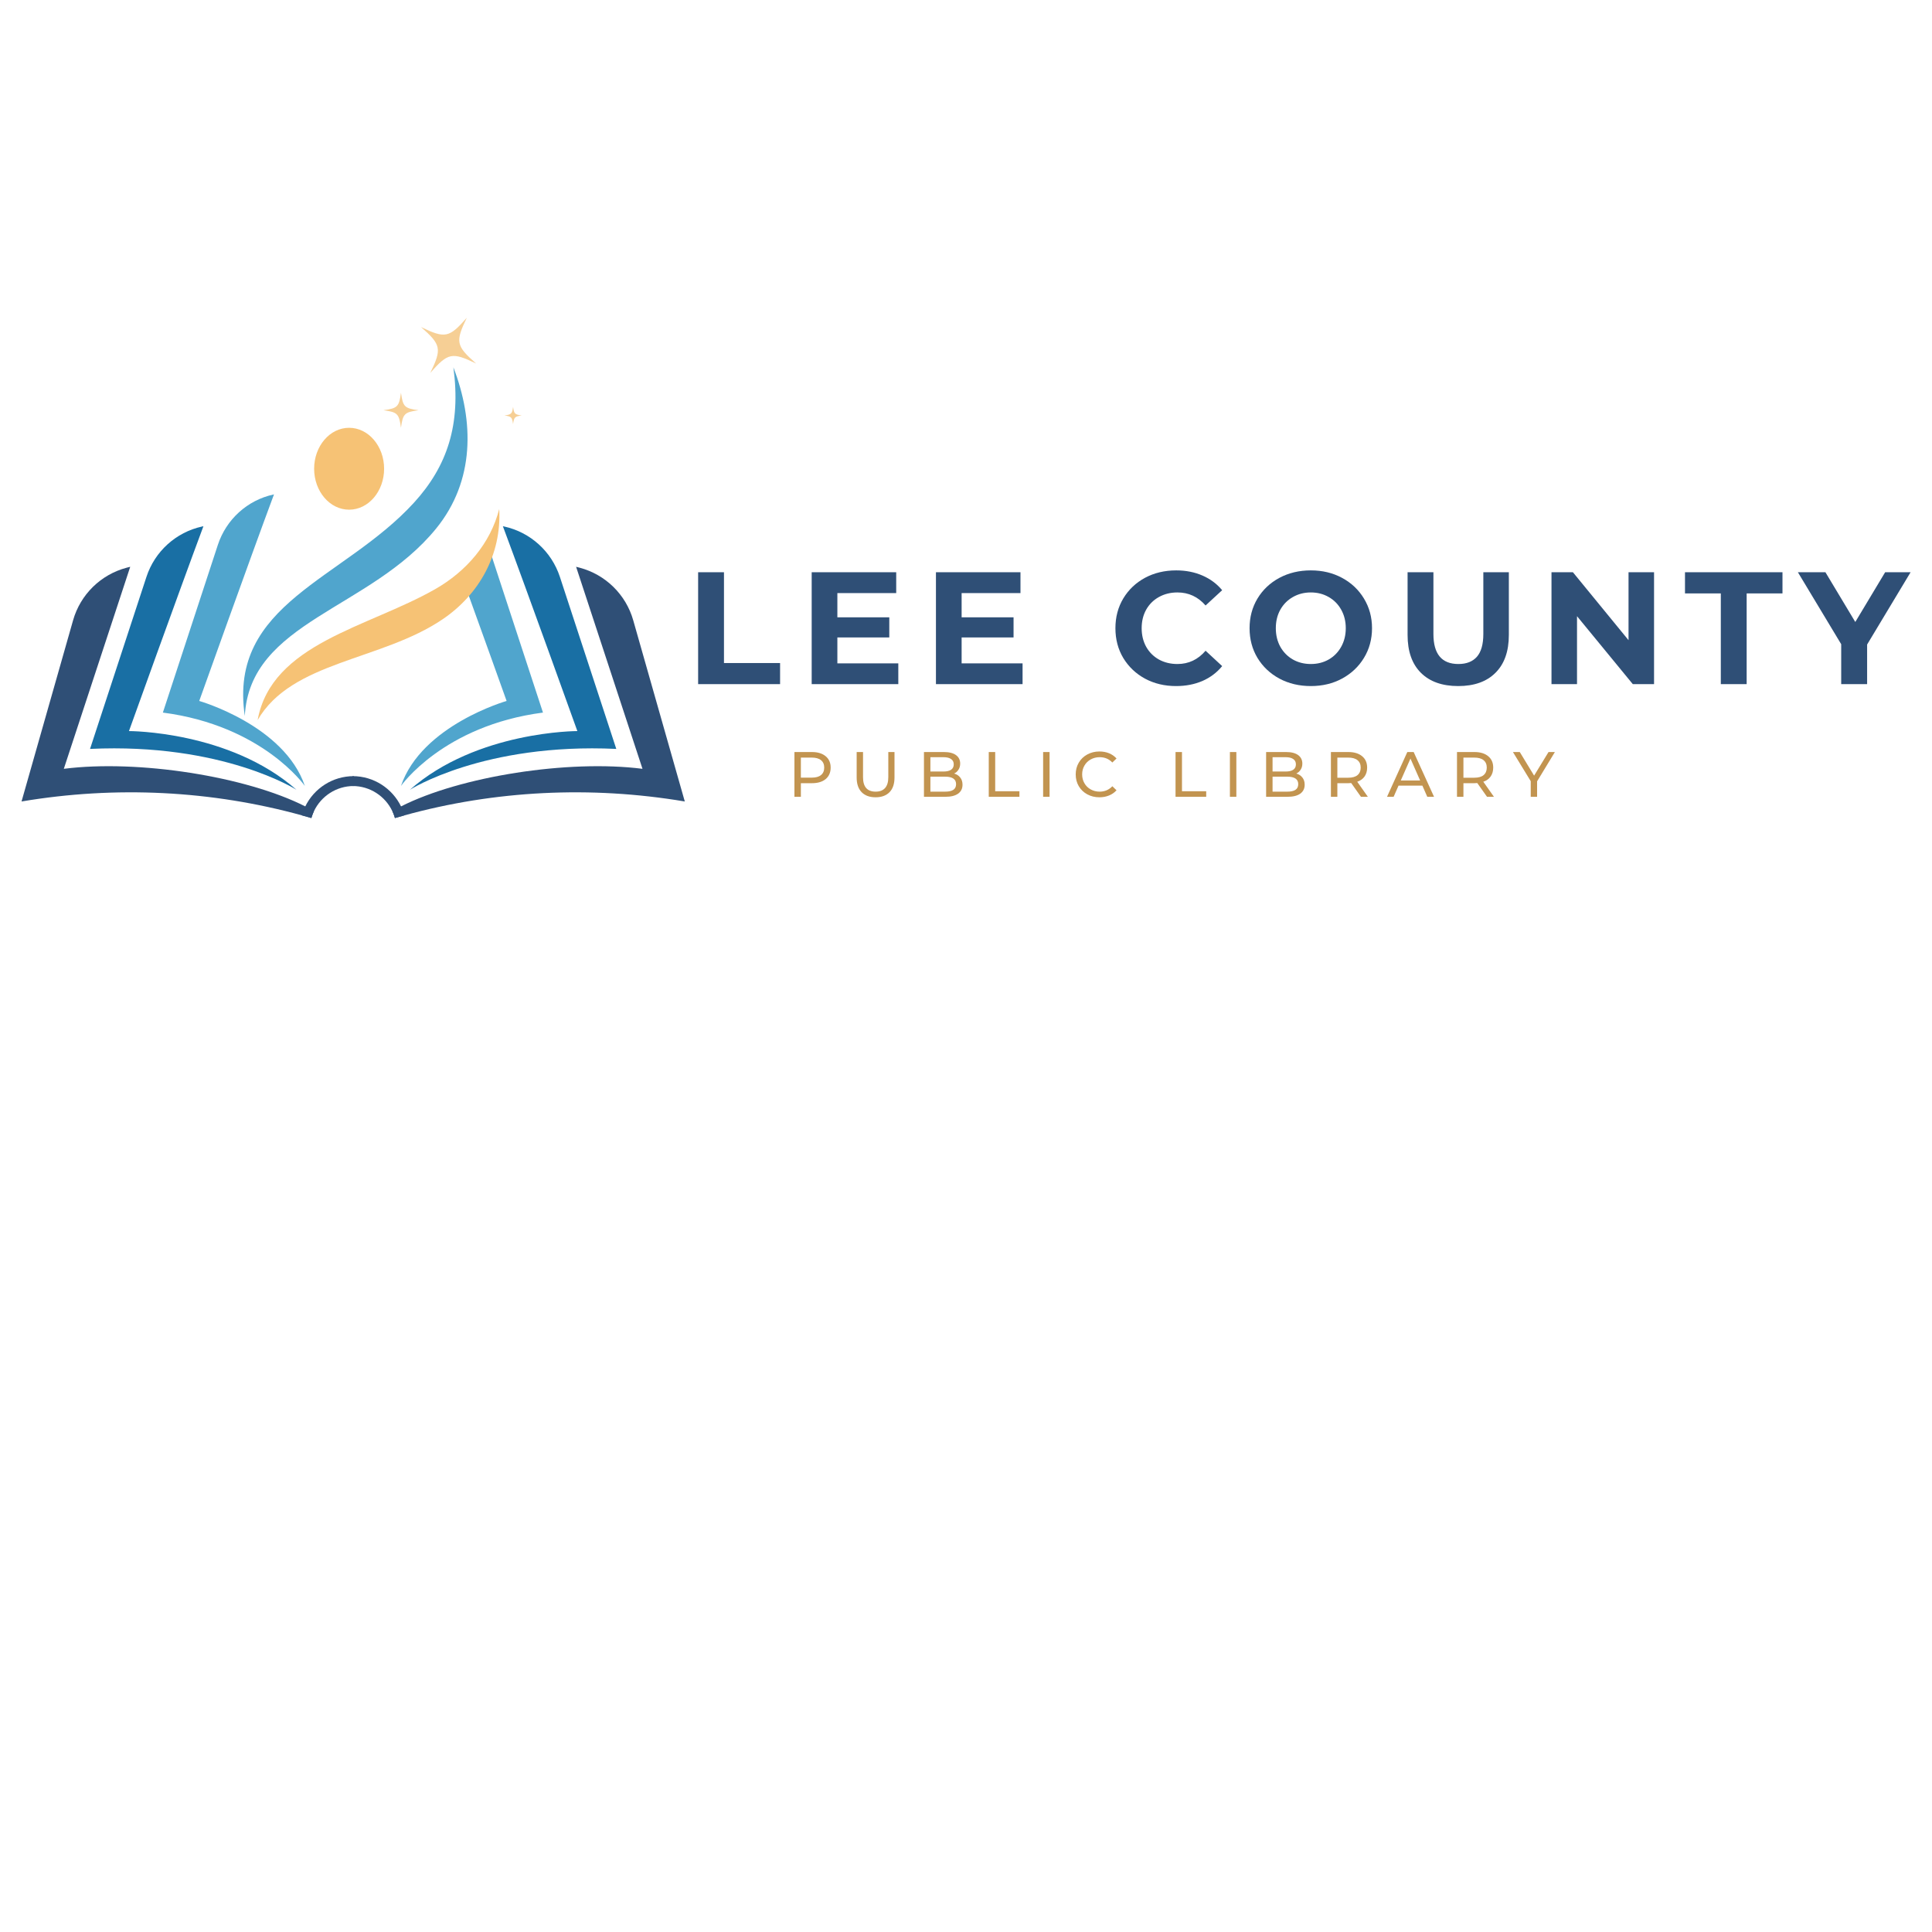 <svg xmlns="http://www.w3.org/2000/svg" xmlns:xlink="http://www.w3.org/1999/xlink" width="500" zoomAndPan="magnify" viewBox="0 0 375 375" height="500" preserveAspectRatio="xMidYMid meet" version="1.0"><defs><g/><clipPath id="626acb8b11"><path d="M 4.18 110.004 L 60.992 110.004 L 60.992 158.781 L 4.18 158.781 Z M 4.18 110.004 " clip-rule="nonzero"/></clipPath><clipPath id="0534dc19cb"><path d="M 58.566 150.586 L 68.742 150.586 L 68.742 158.781 L 58.566 158.781 Z M 58.566 150.586 " clip-rule="nonzero"/></clipPath><clipPath id="92f7659532"><path d="M 76.133 110.004 L 132.918 110.004 L 132.918 158.781 L 76.133 158.781 Z M 76.133 110.004 " clip-rule="nonzero"/></clipPath><clipPath id="037620637c"><path d="M 68.379 150.586 L 78.555 150.586 L 78.555 158.781 L 68.379 158.781 Z M 68.379 150.586 " clip-rule="nonzero"/></clipPath><clipPath id="71c5350f5c"><path d="M 81 61.633 L 93 61.633 L 93 73 L 81 73 Z M 81 61.633 " clip-rule="nonzero"/></clipPath></defs><g clip-path="url(#626acb8b11)"><path fill="#2f4f76" d="M 60.59 158.309 C 60.57 158.305 60.559 158.301 60.547 158.297 C 60.555 158.301 60.57 158.309 60.586 158.316 C 60.535 158.469 60.484 158.625 60.438 158.781 C 59.824 158.602 59.211 158.426 58.59 158.258 C 41.086 153.441 22.52 152.477 4.18 155.566 C 7.516 143.84 10.852 132.113 14.188 120.387 C 15.609 115.395 19.562 111.523 24.582 110.191 C 24.812 110.133 25.047 110.07 25.277 110.012 C 20.98 123.082 16.684 136.156 12.387 149.227 C 26.785 147.391 47.758 150.691 59.254 156.523 C 59.848 156.824 60.41 157.129 60.945 157.441 C 60.812 157.723 60.691 158.012 60.59 158.309 " fill-opacity="1" fill-rule="nonzero"/></g><path fill="#196fa4" d="M 39.484 102.141 C 39.398 102.16 39.312 102.18 39.227 102.195 C 34.145 103.312 30.039 107.035 28.422 111.977 C 24.742 123.199 21.27 133.785 17.477 145.363 C 43.27 144.156 57.543 153.297 57.543 153.297 C 44.547 141.855 25.031 141.902 25.031 141.902 C 25.031 141.902 34.676 115.031 39.484 102.141 " fill-opacity="1" fill-rule="nonzero"/><path fill="#50a5cd" d="M 53.18 95.961 C 53.152 95.969 53.121 95.977 53.09 95.98 C 48.008 97.078 43.906 100.82 42.285 105.762 C 38.699 116.699 35.312 127.027 31.613 138.312 C 51.004 140.836 59.172 152.551 59.172 152.551 C 55.164 140.758 38.672 136.055 38.672 136.055 C 38.672 136.055 48.469 108.594 53.18 95.961 " fill-opacity="1" fill-rule="nonzero"/><g clip-path="url(#0534dc19cb)"><path fill="#2f4f76" d="M 68.656 150.648 C 64.527 150.648 60.953 153.047 59.254 156.523 C 59.094 156.852 58.949 157.191 58.824 157.539 C 58.738 157.777 58.66 158.016 58.59 158.258 C 59.211 158.426 59.824 158.602 60.438 158.781 C 60.484 158.625 60.535 158.469 60.586 158.316 L 60.59 158.309 C 60.691 158.012 60.812 157.723 60.945 157.441 C 62.316 154.559 65.258 152.566 68.656 152.566 L 68.656 150.648 " fill-opacity="1" fill-rule="nonzero"/></g><path fill="#50a5cd" d="M 80.336 97.586 C 86.809 90.5 89.5 82.438 88.004 71.301 C 92.031 81.754 92.195 93.316 84.656 102.586 C 71.844 118.34 48.504 120.609 47.516 138.965 C 44.262 117.074 66.68 112.531 80.336 97.586 " fill-opacity="1" fill-rule="nonzero"/><path fill="#f6c275" d="M 60.973 90.984 C 60.973 95.371 64.012 98.93 67.762 98.93 C 71.512 98.93 74.555 95.371 74.555 90.984 C 74.555 86.594 71.512 83.035 67.762 83.035 C 64.012 83.035 60.973 86.594 60.973 90.984 " fill-opacity="1" fill-rule="nonzero"/><g clip-path="url(#92f7659532)"><path fill="#2f4f76" d="M 76.508 158.309 C 76.523 158.305 76.539 158.301 76.547 158.297 C 76.539 158.301 76.527 158.309 76.508 158.316 C 76.562 158.469 76.609 158.625 76.656 158.781 C 77.273 158.602 77.887 158.426 78.504 158.258 C 96.008 153.441 114.574 152.477 132.918 155.566 C 129.582 143.84 126.242 132.113 122.906 120.387 C 121.484 115.395 117.531 111.523 112.512 110.191 C 112.281 110.133 112.051 110.07 111.82 110.012 C 116.117 123.082 120.41 136.156 124.707 149.227 C 110.309 147.391 89.336 150.691 77.84 156.523 C 77.25 156.824 76.688 157.129 76.148 157.441 C 76.285 157.723 76.406 158.012 76.508 158.309 " fill-opacity="1" fill-rule="nonzero"/></g><path fill="#196fa4" d="M 97.609 102.141 C 97.699 102.16 97.785 102.18 97.871 102.195 C 102.949 103.312 107.055 107.035 108.676 111.977 C 112.355 123.199 115.828 133.785 119.621 145.363 C 93.828 144.156 79.555 153.297 79.555 153.297 C 92.551 141.855 112.066 141.902 112.066 141.902 C 112.066 141.902 102.422 115.031 97.609 102.141 " fill-opacity="1" fill-rule="nonzero"/><path fill="#50a5cd" d="M 77.828 152.551 C 77.828 152.551 86 140.836 105.391 138.312 C 101.738 127.176 98.391 116.969 94.859 106.188 C 93.441 108.324 91.684 110.242 89.648 111.895 C 93.957 123.801 98.332 136.055 98.332 136.055 C 98.332 136.055 81.84 140.758 77.828 152.551 " fill-opacity="1" fill-rule="nonzero"/><g clip-path="url(#037620637c)"><path fill="#2f4f76" d="M 68.438 152.566 C 71.84 152.566 74.777 154.559 76.148 157.441 C 76.285 157.723 76.406 158.012 76.508 158.309 L 76.508 158.316 C 76.562 158.469 76.609 158.625 76.656 158.781 C 77.273 158.602 77.887 158.426 78.504 158.258 C 78.434 158.016 78.355 157.777 78.273 157.539 C 78.145 157.191 78 156.852 77.84 156.523 C 76.141 153.047 72.57 150.648 68.438 150.648 L 68.438 152.566 " fill-opacity="1" fill-rule="nonzero"/></g><path fill="#f6c275" d="M 84.438 114.371 C 90.527 110.906 95.184 105.492 96.902 98.797 C 97.379 107.633 92.988 115.402 85.926 120.191 C 73.992 128.277 56.637 128.301 50.004 139.77 C 52.727 124.887 71.348 121.828 84.438 114.371 " fill-opacity="1" fill-rule="nonzero"/><g clip-path="url(#71c5350f5c)"><path fill="#f6cf95" d="M 81.719 63.48 C 85.625 66.906 85.785 67.691 83.527 72.371 C 86.953 68.465 87.738 68.305 92.418 70.562 C 88.512 67.137 88.352 66.352 90.609 61.672 C 87.184 65.578 86.398 65.738 81.719 63.48 " fill-opacity="1" fill-rule="nonzero"/></g><path fill="#f6cf95" d="M 97.91 80.645 C 99.258 80.828 99.402 80.977 99.586 82.32 C 99.77 80.977 99.918 80.828 101.266 80.645 C 99.918 80.461 99.77 80.312 99.59 78.965 C 99.406 80.312 99.258 80.461 97.91 80.645 " fill-opacity="1" fill-rule="nonzero"/><path fill="#f6cf95" d="M 74.422 79.625 C 77.156 80 77.457 80.301 77.828 83.035 C 78.199 80.301 78.504 80 81.238 79.629 C 78.504 79.254 78.203 78.953 77.832 76.219 C 77.457 78.953 77.156 79.254 74.422 79.625 " fill-opacity="1" fill-rule="nonzero"/><g fill="#2f4f76" fill-opacity="1"><g transform="translate(132.929, 132.79)"><g><path d="M 2.578 -21.719 L 7.594 -21.719 L 7.594 -4.094 L 18.484 -4.094 L 18.484 0 L 2.578 0 Z M 2.578 -21.719 "/></g></g></g><g fill="#2f4f76" fill-opacity="1"><g transform="translate(154.97, 132.79)"><g><path d="M 19.391 -4.031 L 19.391 0 L 2.578 0 L 2.578 -21.719 L 18.984 -21.719 L 18.984 -17.672 L 7.562 -17.672 L 7.562 -12.969 L 17.641 -12.969 L 17.641 -9.062 L 7.562 -9.062 L 7.562 -4.031 Z M 19.391 -4.031 "/></g></g></g><g fill="#2f4f76" fill-opacity="1"><g transform="translate(179.089, 132.79)"><g><path d="M 19.391 -4.031 L 19.391 0 L 2.578 0 L 2.578 -21.719 L 18.984 -21.719 L 18.984 -17.672 L 7.562 -17.672 L 7.562 -12.969 L 17.641 -12.969 L 17.641 -9.062 L 7.562 -9.062 L 7.562 -4.031 Z M 19.391 -4.031 "/></g></g></g><g fill="#2f4f76" fill-opacity="1"><g transform="translate(203.207, 132.79)"><g/></g></g><g fill="#2f4f76" fill-opacity="1"><g transform="translate(215.299, 132.79)"><g><path d="M 12.969 0.375 C 10.75 0.375 8.742 -0.102 6.953 -1.062 C 5.172 -2.031 3.766 -3.363 2.734 -5.062 C 1.711 -6.77 1.203 -8.703 1.203 -10.859 C 1.203 -13.004 1.711 -14.93 2.734 -16.641 C 3.766 -18.348 5.172 -19.68 6.953 -20.641 C 8.742 -21.598 10.758 -22.078 13 -22.078 C 14.875 -22.078 16.57 -21.742 18.094 -21.078 C 19.613 -20.422 20.891 -19.473 21.922 -18.234 L 18.703 -15.266 C 17.234 -16.953 15.414 -17.797 13.25 -17.797 C 11.906 -17.797 10.703 -17.5 9.641 -16.906 C 8.586 -16.32 7.766 -15.504 7.172 -14.453 C 6.586 -13.398 6.297 -12.203 6.297 -10.859 C 6.297 -9.516 6.586 -8.312 7.172 -7.25 C 7.766 -6.195 8.586 -5.375 9.641 -4.781 C 10.703 -4.195 11.906 -3.906 13.25 -3.906 C 15.414 -3.906 17.234 -4.766 18.703 -6.484 L 21.922 -3.5 C 20.891 -2.238 19.609 -1.273 18.078 -0.609 C 16.547 0.047 14.844 0.375 12.969 0.375 Z M 12.969 0.375 "/></g></g></g><g fill="#2f4f76" fill-opacity="1"><g transform="translate(241.339, 132.79)"><g><path d="M 13.094 0.375 C 10.832 0.375 8.797 -0.109 6.984 -1.078 C 5.18 -2.055 3.766 -3.395 2.734 -5.094 C 1.711 -6.801 1.203 -8.723 1.203 -10.859 C 1.203 -12.984 1.711 -14.898 2.734 -16.609 C 3.766 -18.316 5.18 -19.656 6.984 -20.625 C 8.797 -21.594 10.832 -22.078 13.094 -22.078 C 15.344 -22.078 17.363 -21.594 19.156 -20.625 C 20.957 -19.656 22.375 -18.316 23.406 -16.609 C 24.445 -14.898 24.969 -12.984 24.969 -10.859 C 24.969 -8.723 24.445 -6.801 23.406 -5.094 C 22.375 -3.395 20.957 -2.055 19.156 -1.078 C 17.363 -0.109 15.344 0.375 13.094 0.375 Z M 13.094 -3.906 C 14.375 -3.906 15.531 -4.195 16.562 -4.781 C 17.594 -5.375 18.398 -6.195 18.984 -7.25 C 19.578 -8.312 19.875 -9.516 19.875 -10.859 C 19.875 -12.203 19.578 -13.398 18.984 -14.453 C 18.398 -15.504 17.594 -16.32 16.562 -16.906 C 15.531 -17.5 14.375 -17.797 13.094 -17.797 C 11.812 -17.797 10.648 -17.5 9.609 -16.906 C 8.578 -16.32 7.766 -15.504 7.172 -14.453 C 6.586 -13.398 6.297 -12.203 6.297 -10.859 C 6.297 -9.516 6.586 -8.312 7.172 -7.25 C 7.766 -6.195 8.578 -5.375 9.609 -4.781 C 10.648 -4.195 11.812 -3.906 13.094 -3.906 Z M 13.094 -3.906 "/></g></g></g><g fill="#2f4f76" fill-opacity="1"><g transform="translate(270.82, 132.79)"><g><path d="M 12.219 0.375 C 9.113 0.375 6.695 -0.484 4.969 -2.203 C 3.25 -3.922 2.391 -6.367 2.391 -9.547 L 2.391 -21.719 L 7.406 -21.719 L 7.406 -9.734 C 7.406 -5.848 9.02 -3.906 12.25 -3.906 C 13.82 -3.906 15.02 -4.375 15.844 -5.312 C 16.676 -6.258 17.094 -7.734 17.094 -9.734 L 17.094 -21.719 L 22.047 -21.719 L 22.047 -9.547 C 22.047 -6.367 21.18 -3.922 19.453 -2.203 C 17.734 -0.484 15.32 0.375 12.219 0.375 Z M 12.219 0.375 "/></g></g></g><g fill="#2f4f76" fill-opacity="1"><g transform="translate(298.566, 132.79)"><g><path d="M 22.484 -21.719 L 22.484 0 L 18.359 0 L 7.531 -13.188 L 7.531 0 L 2.578 0 L 2.578 -21.719 L 6.734 -21.719 L 17.531 -8.531 L 17.531 -21.719 Z M 22.484 -21.719 "/></g></g></g><g fill="#2f4f76" fill-opacity="1"><g transform="translate(326.931, 132.79)"><g><path d="M 7.078 -17.609 L 0.125 -17.609 L 0.125 -21.719 L 19.047 -21.719 L 19.047 -17.609 L 12.094 -17.609 L 12.094 0 L 7.078 0 Z M 7.078 -17.609 "/></g></g></g><g fill="#2f4f76" fill-opacity="1"><g transform="translate(349.407, 132.79)"><g><path d="M 13 -7.688 L 13 0 L 7.969 0 L 7.969 -7.75 L -0.438 -21.719 L 4.906 -21.719 L 10.703 -12.062 L 16.5 -21.719 L 21.438 -21.719 Z M 13 -7.688 "/></g></g></g><g fill="#c29450" fill-opacity="1"><g transform="translate(152.902, 154.658)"><g><path d="M 4.703 -8.688 C 5.828 -8.688 6.711 -8.414 7.359 -7.875 C 8.004 -7.344 8.328 -6.609 8.328 -5.672 C 8.328 -4.723 8.004 -3.977 7.359 -3.438 C 6.711 -2.906 5.828 -2.641 4.703 -2.641 L 2.547 -2.641 L 2.547 0 L 1.297 0 L 1.297 -8.688 Z M 4.656 -3.719 C 5.445 -3.719 6.047 -3.883 6.453 -4.219 C 6.867 -4.551 7.078 -5.035 7.078 -5.672 C 7.078 -6.297 6.867 -6.773 6.453 -7.109 C 6.047 -7.441 5.445 -7.609 4.656 -7.609 L 2.547 -7.609 L 2.547 -3.719 Z M 4.656 -3.719 "/></g></g></g><g fill="#c29450" fill-opacity="1"><g transform="translate(165.044, 154.658)"><g><path d="M 4.906 0.094 C 3.75 0.094 2.848 -0.234 2.203 -0.891 C 1.555 -1.555 1.234 -2.508 1.234 -3.75 L 1.234 -8.688 L 2.469 -8.688 L 2.469 -3.797 C 2.469 -1.93 3.285 -1 4.922 -1 C 5.711 -1 6.316 -1.227 6.734 -1.688 C 7.16 -2.156 7.375 -2.859 7.375 -3.797 L 7.375 -8.688 L 8.578 -8.688 L 8.578 -3.75 C 8.578 -2.5 8.254 -1.547 7.609 -0.891 C 6.961 -0.234 6.062 0.094 4.906 0.094 Z M 4.906 0.094 "/></g></g></g><g fill="#c29450" fill-opacity="1"><g transform="translate(178.043, 154.658)"><g><path d="M 7.156 -4.516 C 7.656 -4.367 8.051 -4.109 8.344 -3.734 C 8.633 -3.367 8.781 -2.906 8.781 -2.344 C 8.781 -1.594 8.492 -1.016 7.922 -0.609 C 7.359 -0.203 6.535 0 5.453 0 L 1.297 0 L 1.297 -8.688 L 5.203 -8.688 C 6.203 -8.688 6.973 -8.488 7.516 -8.094 C 8.055 -7.695 8.328 -7.148 8.328 -6.453 C 8.328 -5.992 8.219 -5.598 8 -5.266 C 7.789 -4.93 7.508 -4.68 7.156 -4.516 Z M 2.547 -7.688 L 2.547 -4.906 L 5.094 -4.906 C 5.727 -4.906 6.219 -5.02 6.562 -5.25 C 6.906 -5.488 7.078 -5.836 7.078 -6.297 C 7.078 -6.754 6.906 -7.098 6.562 -7.328 C 6.219 -7.566 5.727 -7.688 5.094 -7.688 Z M 5.406 -1 C 6.102 -1 6.629 -1.113 6.984 -1.344 C 7.348 -1.582 7.531 -1.953 7.531 -2.453 C 7.531 -3.422 6.82 -3.906 5.406 -3.906 L 2.547 -3.906 L 2.547 -1 Z M 5.406 -1 "/></g></g></g><g fill="#c29450" fill-opacity="1"><g transform="translate(190.62, 154.658)"><g><path d="M 1.297 -8.688 L 2.547 -8.688 L 2.547 -1.078 L 7.25 -1.078 L 7.25 0 L 1.297 0 Z M 1.297 -8.688 "/></g></g></g><g fill="#c29450" fill-opacity="1"><g transform="translate(201.173, 154.658)"><g><path d="M 1.297 -8.688 L 2.547 -8.688 L 2.547 0 L 1.297 0 Z M 1.297 -8.688 "/></g></g></g><g fill="#c29450" fill-opacity="1"><g transform="translate(208.201, 154.658)"><g><path d="M 5.188 0.094 C 4.32 0.094 3.535 -0.098 2.828 -0.484 C 2.129 -0.867 1.582 -1.395 1.188 -2.062 C 0.789 -2.738 0.594 -3.5 0.594 -4.344 C 0.594 -5.188 0.789 -5.945 1.188 -6.625 C 1.582 -7.301 2.133 -7.832 2.844 -8.219 C 3.551 -8.602 4.336 -8.797 5.203 -8.797 C 5.879 -8.797 6.5 -8.68 7.062 -8.453 C 7.625 -8.223 8.109 -7.883 8.516 -7.438 L 7.703 -6.656 C 7.047 -7.344 6.227 -7.688 5.25 -7.688 C 4.602 -7.688 4.02 -7.539 3.5 -7.25 C 2.977 -6.957 2.57 -6.555 2.281 -6.047 C 1.988 -5.547 1.844 -4.977 1.844 -4.344 C 1.844 -3.719 1.988 -3.148 2.281 -2.641 C 2.57 -2.129 2.977 -1.727 3.5 -1.438 C 4.02 -1.145 4.602 -1 5.25 -1 C 6.219 -1 7.035 -1.348 7.703 -2.047 L 8.516 -1.266 C 8.109 -0.816 7.617 -0.477 7.047 -0.25 C 6.484 -0.02 5.863 0.094 5.188 0.094 Z M 5.188 0.094 "/></g></g></g><g fill="#c29450" fill-opacity="1"><g transform="translate(220.356, 154.658)"><g/></g></g><g fill="#c29450" fill-opacity="1"><g transform="translate(226.875, 154.658)"><g><path d="M 1.297 -8.688 L 2.547 -8.688 L 2.547 -1.078 L 7.25 -1.078 L 7.25 0 L 1.297 0 Z M 1.297 -8.688 "/></g></g></g><g fill="#c29450" fill-opacity="1"><g transform="translate(237.428, 154.658)"><g><path d="M 1.297 -8.688 L 2.547 -8.688 L 2.547 0 L 1.297 0 Z M 1.297 -8.688 "/></g></g></g><g fill="#c29450" fill-opacity="1"><g transform="translate(244.456, 154.658)"><g><path d="M 7.156 -4.516 C 7.656 -4.367 8.051 -4.109 8.344 -3.734 C 8.633 -3.367 8.781 -2.906 8.781 -2.344 C 8.781 -1.594 8.492 -1.016 7.922 -0.609 C 7.359 -0.203 6.535 0 5.453 0 L 1.297 0 L 1.297 -8.688 L 5.203 -8.688 C 6.203 -8.688 6.973 -8.488 7.516 -8.094 C 8.055 -7.695 8.328 -7.148 8.328 -6.453 C 8.328 -5.992 8.219 -5.598 8 -5.266 C 7.789 -4.93 7.508 -4.68 7.156 -4.516 Z M 2.547 -7.688 L 2.547 -4.906 L 5.094 -4.906 C 5.727 -4.906 6.219 -5.02 6.562 -5.25 C 6.906 -5.488 7.078 -5.836 7.078 -6.297 C 7.078 -6.754 6.906 -7.098 6.562 -7.328 C 6.219 -7.566 5.727 -7.688 5.094 -7.688 Z M 5.406 -1 C 6.102 -1 6.629 -1.113 6.984 -1.344 C 7.348 -1.582 7.531 -1.953 7.531 -2.453 C 7.531 -3.422 6.82 -3.906 5.406 -3.906 L 2.547 -3.906 L 2.547 -1 Z M 5.406 -1 "/></g></g></g><g fill="#c29450" fill-opacity="1"><g transform="translate(257.033, 154.658)"><g><path d="M 7.125 0 L 5.234 -2.672 C 5.004 -2.648 4.828 -2.641 4.703 -2.641 L 2.547 -2.641 L 2.547 0 L 1.297 0 L 1.297 -8.688 L 4.703 -8.688 C 5.828 -8.688 6.711 -8.414 7.359 -7.875 C 8.004 -7.344 8.328 -6.609 8.328 -5.672 C 8.328 -4.992 8.16 -4.414 7.828 -3.938 C 7.492 -3.469 7.02 -3.129 6.406 -2.922 L 8.469 0 Z M 4.656 -3.703 C 5.445 -3.703 6.047 -3.867 6.453 -4.203 C 6.867 -4.547 7.078 -5.035 7.078 -5.672 C 7.078 -6.297 6.867 -6.773 6.453 -7.109 C 6.047 -7.441 5.445 -7.609 4.656 -7.609 L 2.547 -7.609 L 2.547 -3.703 Z M 4.656 -3.703 "/></g></g></g><g fill="#c29450" fill-opacity="1"><g transform="translate(269.237, 154.658)"><g><path d="M 6.844 -2.172 L 2.219 -2.172 L 1.266 0 L -0.016 0 L 3.922 -8.688 L 5.156 -8.688 L 9.109 0 L 7.797 0 Z M 6.406 -3.172 L 4.531 -7.422 L 2.656 -3.172 Z M 6.406 -3.172 "/></g></g></g><g fill="#c29450" fill-opacity="1"><g transform="translate(281.504, 154.658)"><g><path d="M 7.125 0 L 5.234 -2.672 C 5.004 -2.648 4.828 -2.641 4.703 -2.641 L 2.547 -2.641 L 2.547 0 L 1.297 0 L 1.297 -8.688 L 4.703 -8.688 C 5.828 -8.688 6.711 -8.414 7.359 -7.875 C 8.004 -7.344 8.328 -6.609 8.328 -5.672 C 8.328 -4.992 8.16 -4.414 7.828 -3.938 C 7.492 -3.469 7.02 -3.129 6.406 -2.922 L 8.469 0 Z M 4.656 -3.703 C 5.445 -3.703 6.047 -3.867 6.453 -4.203 C 6.867 -4.547 7.078 -5.035 7.078 -5.672 C 7.078 -6.297 6.867 -6.773 6.453 -7.109 C 6.047 -7.441 5.445 -7.609 4.656 -7.609 L 2.547 -7.609 L 2.547 -3.703 Z M 4.656 -3.703 "/></g></g></g><g fill="#c29450" fill-opacity="1"><g transform="translate(293.708, 154.658)"><g><path d="M 4.641 -3 L 4.641 0 L 3.406 0 L 3.406 -3.031 L -0.047 -8.688 L 1.281 -8.688 L 4.062 -4.109 L 6.859 -8.688 L 8.094 -8.688 Z M 4.641 -3 "/></g></g></g></svg>
